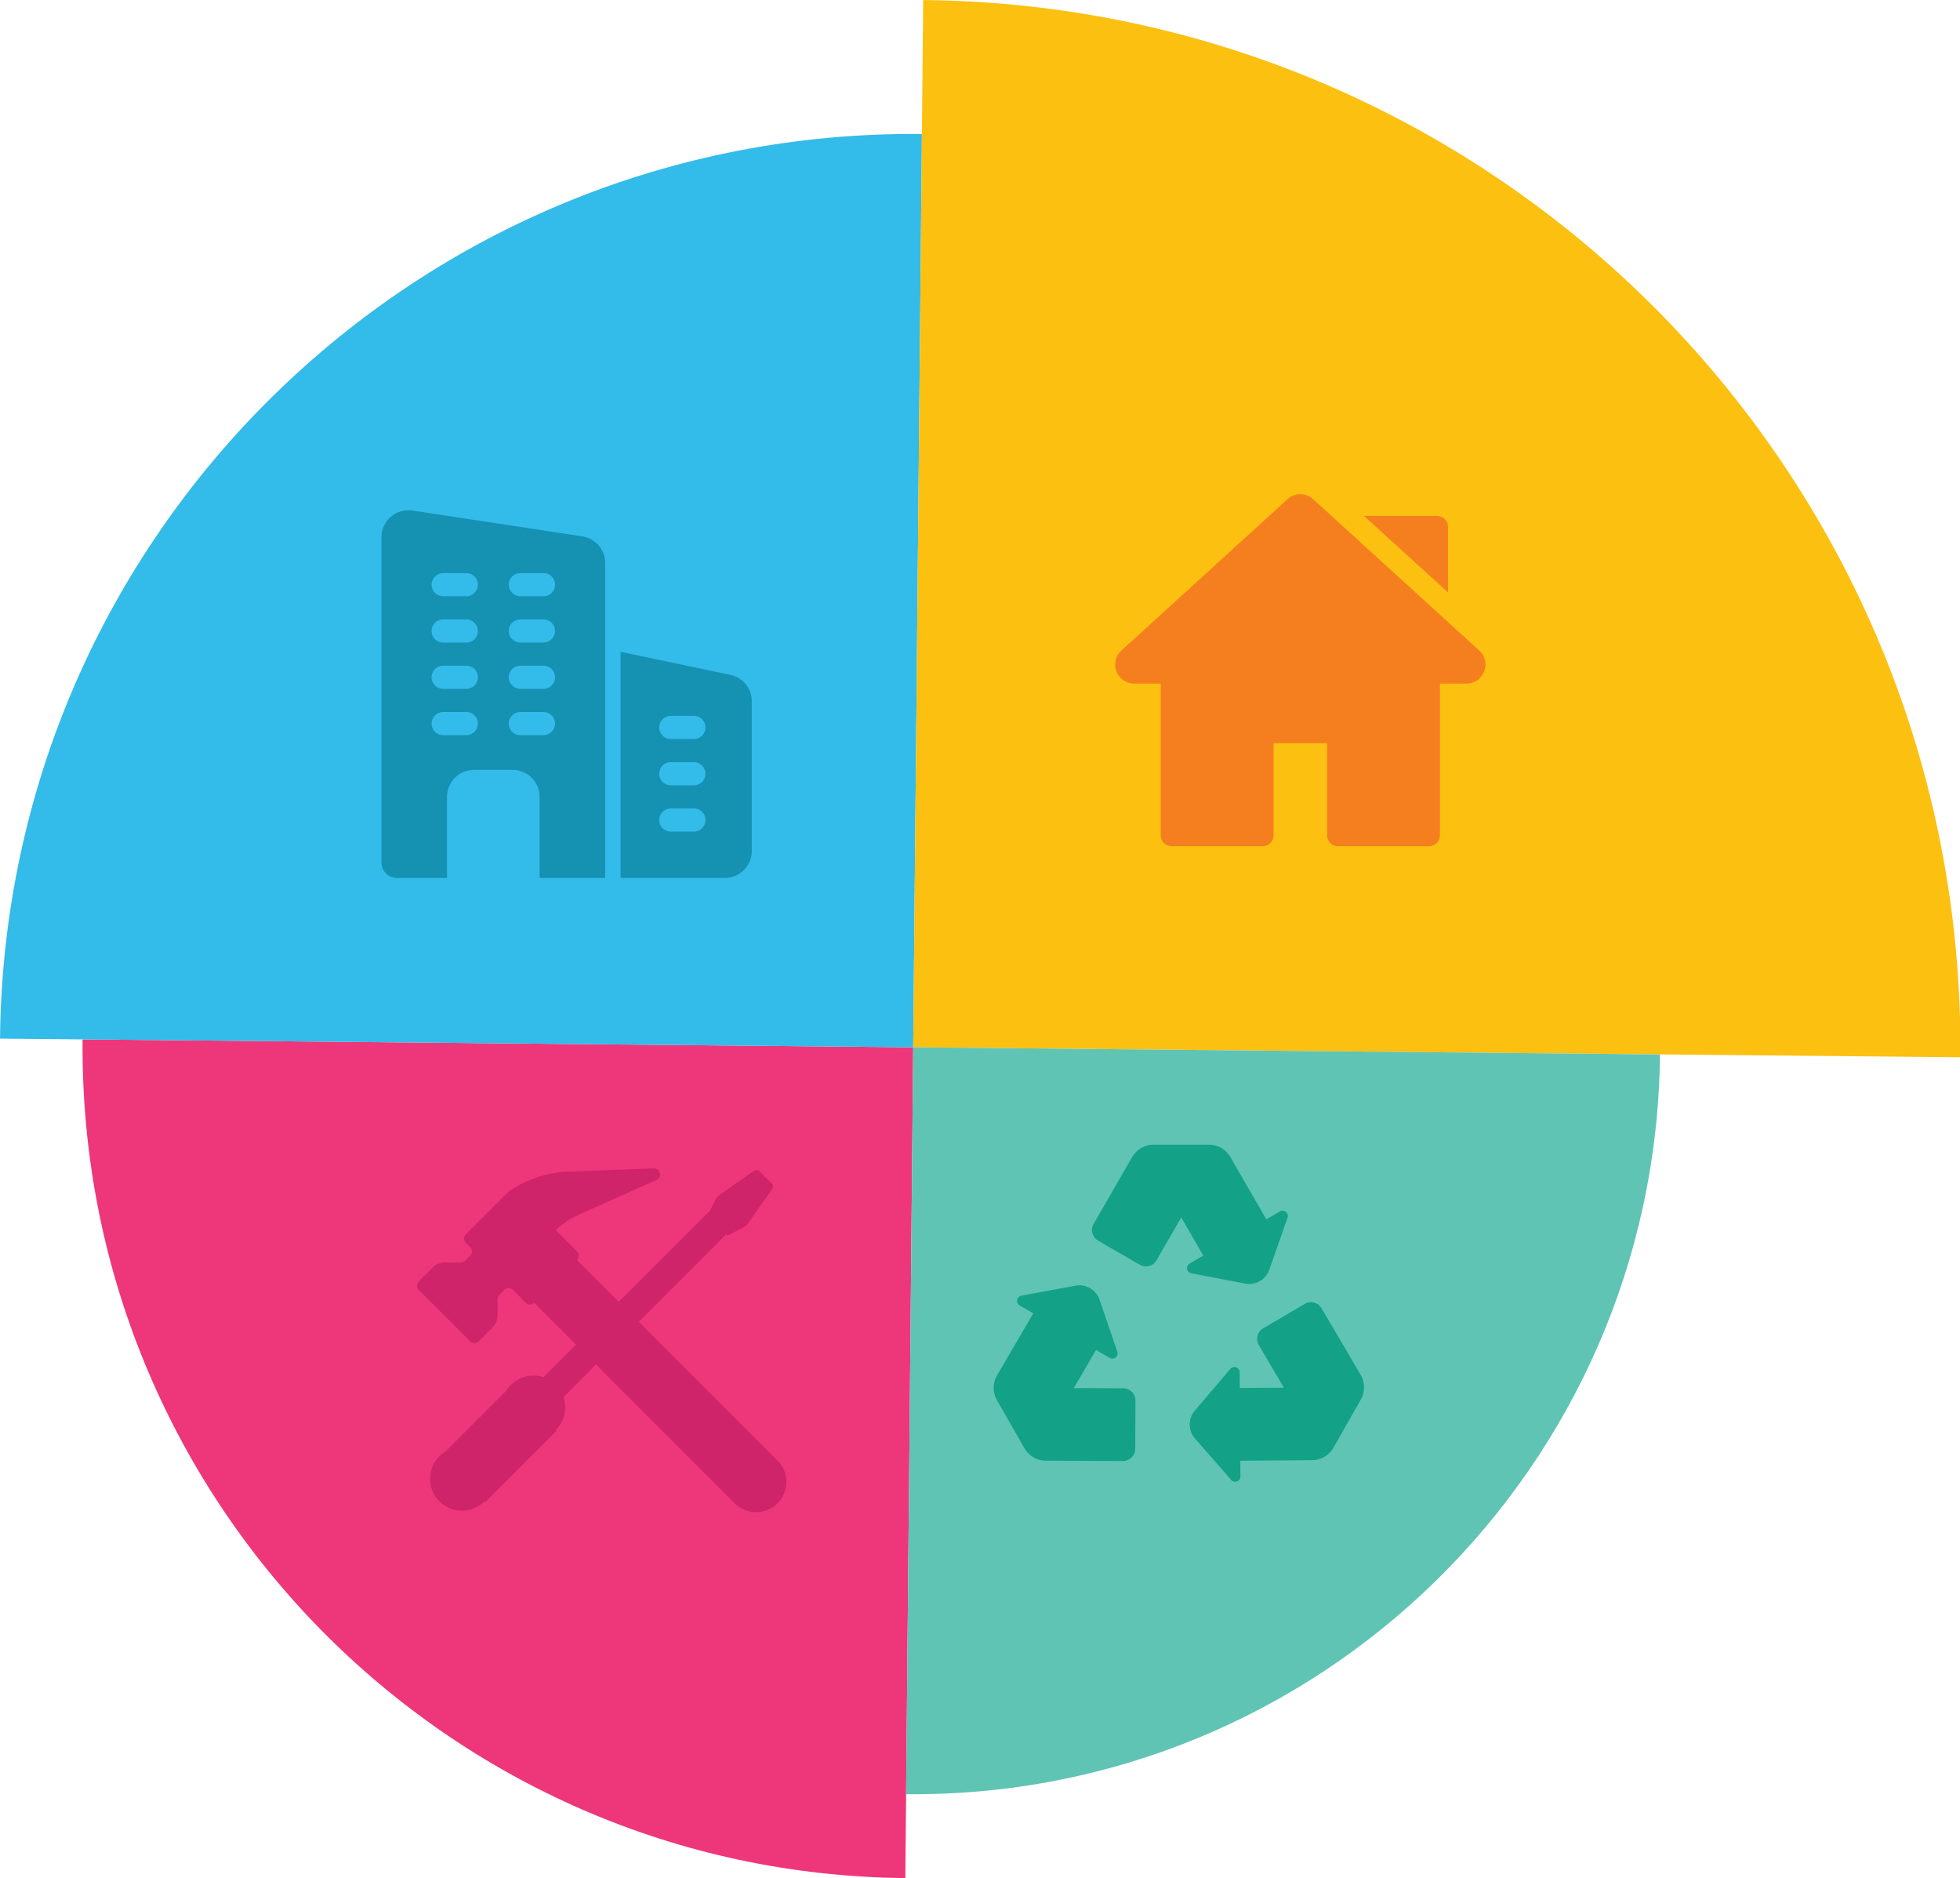 <svg viewBox="0 0 2000 1916" xmlns="http://www.w3.org/2000/svg" fill-rule="evenodd" clip-rule="evenodd" stroke-linejoin="round" stroke-miterlimit="2"><g transform="translate(-384.761 -302.418) scale(4.123)"><g id="poc-logo"><g id="pie"><path d="M33.268 110.303c-.199 20.824 8.063 39.758 21.58 53.535 13.517 13.777 32.29 22.398 53.115 22.596l.718-75.413-75.413-.718z" fill="#ee367a" fill-rule="nonzero" transform="translate(23.071 29.86) scale(2.726)"/><path d="M50.616 51.84C35.47 66.7 25.994 87.338 25.775 110.232l82.906.789.79-82.905c-22.894-.218-43.709 8.864-58.855 23.724z" fill="#33bbe9" fill-rule="nonzero" transform="translate(23.071 29.86) scale(2.726)"/><path d="M176.543 44.441c-17.04-17.367-40.705-28.235-66.957-28.484l-.905 95.064 95.065.905c.25-26.251-10.164-50.118-27.203-67.485z" fill="#fbc010" fill-rule="nonzero" transform="translate(23.071 29.86) scale(2.726)"/><path d="M108.681 111.021l-.645 67.798c18.721.179 35.743-7.249 48.129-19.401 12.386-12.152 20.136-29.029 20.314-47.751l-67.798-.646z" fill="#5fc4b4" fill-rule="nonzero" transform="translate(23.071 29.86) scale(2.726)"/><path d="M486.404 166.392l-17.944-17.944a23.823 23.823 0 00-16.968-7.032h-20.688a8 8 0 01-5.656-2.336l-6.624-6.632a8 8 0 01-.006-11.314l5.662-5.662a8 8 0 000-11.312l-56.392-56.352a7.983 7.983 0 00-1.216-.992 152.898 152.898 0 00-79.32-25.704l-111.68-4.136a8 8 0 00-3.552 15.304l105.6 47.136a120.488 120.488 0 0127.736 19.2l-28.216 28.216a8 8 0 000 11.312L11.228 403.992c-15.347 15.89-14.907 41.213.983 56.56 15.501 14.971 40.076 14.971 55.577 0l265.88-265.872a8 8 0 0011.312 0l16.976-16.968a8.185 8.185 0 0111.312 0l6.624 6.624a7.94 7.94 0 012.344 5.656v20.688a23.809 23.809 0 007.032 16.968l17.936 17.944a8 8 0 0011.314.006l67.886-67.886a8 8 0 000-11.32z" fill="#cf236a" fill-rule="nonzero" transform="matrix(-.187 0 0 .187 287.943 359.304)"/><path d="M472.236 21.757a6.019 6.019 0 00-7.7-.659L415.359 55.8a6.022 6.022 0 00-1.879 2.162l-12.4 24.153 27.436 27.43 24.152-12.4a6.02 6.02 0 002.162-1.878l34.7-49.177a6.02 6.02 0 00-.66-7.7l-16.634-16.633z" fill="#cf236a" fill-rule="nonzero" transform="matrix(.181 0 0 .181 195.81 359.247)"/><circle cx="540.373" cy="765" r="46.291" fill="#cf236a" transform="rotate(45.001 -223.53 424.403) scale(.17)"/><circle cx="540.373" cy="765" r="46.291" fill="#cf236a" transform="rotate(45.001 -193.329 436.913) scale(.17)"/><path fill="#cf236a" d="M518.404 446.215h41.091v18.499h-41.091z" transform="rotate(45.001 1411.511 1101.98) scale(.17 3.126)"/><path fill="#cf236a" d="M518.404 446.215h41.091v18.499h-41.091z" transform="rotate(45 435.398 534.957) scale(.384 1.352)"/><g id="company"><g transform="matrix(.179 0 0 .179 187.729 198.939)"><clipPath id="_clip1"><path d="M0 0h512v512H0z"/></clipPath><g clip-path="url(#_clip1)" fill="#1591b2" fill-rule="nonzero"><path d="M277.973 39.893L43.52 4.267c-10.88-1.707-21.973 1.28-30.293 8.32C4.907 19.84 0 30.293 0 41.173v449.494C0 502.4 9.6 512 21.333 512h69.334V400A37.238 37.238 0 01128 362.667h53.333A37.238 37.238 0 01218.667 400v112h90.666V76.8c0-18.347-13.226-33.92-31.36-36.907zm-160.64 274.774h-32c-8.832 0-16-7.168-16-16s7.168-16 16-16h32c8.832 0 16 7.168 16 16s-7.168 16-16 16zm0-64h-32c-8.832 0-16-7.168-16-16s7.168-16 16-16h32c8.832 0 16 7.168 16 16s-7.168 16-16 16zm0-64h-32c-8.832 0-16-7.168-16-16s7.168-16 16-16h32c8.832 0 16 7.168 16 16s-7.168 16-16 16zm0-64h-32c-8.832 0-16-7.168-16-16s7.168-16 16-16h32c8.832 0 16 7.168 16 16s-7.168 16-16 16zm106.667 192h-32c-8.832 0-16-7.168-16-16s7.168-16 16-16h32c8.832 0 16 7.168 16 16s-7.168 16-16 16zm0-64h-32c-8.832 0-16-7.168-16-16s7.168-16 16-16h32c8.832 0 16 7.168 16 16s-7.168 16-16 16zm0-64h-32c-8.832 0-16-7.168-16-16s7.168-16 16-16h32c8.832 0 16 7.168 16 16s-7.168 16-16 16zm0-64h-32c-8.832 0-16-7.168-16-16s7.168-16 16-16h32c8.832 0 16 7.168 16 16s-7.168 16-16 16zM482.56 231.296l-151.893-31.808V512h144C495.253 512 512 495.253 512 474.667V267.776c0-17.621-12.011-32.619-29.44-36.48zM432 448h-32c-8.832 0-16-7.168-16-16s7.168-16 16-16h32c8.832 0 16 7.168 16 16s-7.168 16-16 16zm0-64h-32c-8.832 0-16-7.168-16-16s7.168-16 16-16h32c8.832 0 16 7.168 16 16s-7.168 16-16 16zm0-64h-32c-8.832 0-16-7.168-16-16s7.168-16 16-16h32c8.832 0 16 7.168 16 16s-7.168 16-16 16z"/></g></g></g><g id="home-run"><g transform="translate(369.317 193.363) scale(.179)"><clipPath id="_clip2"><path d="M0 0h512.001v512.001H0z"/></clipPath><g clip-path="url(#_clip2)"><path d="M503.402 228.885L273.684 19.567c-10.083-9.189-25.288-9.188-35.367-.001L8.598 228.886c-8.077 7.36-10.745 18.7-6.799 28.889 3.947 10.189 13.557 16.772 24.484 16.772h36.69v209.721c0 8.315 6.742 15.057 15.057 15.057h125.914c8.315 0 15.057-6.741 15.057-15.057V356.932h74.002v127.337c0 8.315 6.742 15.057 15.057 15.057h125.908c8.315 0 15.057-6.741 15.057-15.057V274.547h36.697c10.926 0 20.537-6.584 24.484-16.772 3.941-10.19 1.273-21.529-6.804-28.89zM445.092 42.73H343.973l116.176 105.636v-90.58c0-8.315-6.741-15.056-15.057-15.056z" fill="#f57f1f" fill-rule="nonzero"/></g></g></g><g id="recycling-symbol"><g transform="matrix(.179 0 0 .179 339.253 352.484)"><clipPath id="_clip3"><path d="M0 0h512v512H0z"/></clipPath><g clip-path="url(#_clip3)" fill="#13a187" fill-rule="nonzero"><path d="M347.74 215.041c14.33 2.744 28.508-5.42 33.329-19.191l25.156-71.859c2.23-6.37-4.662-12.081-10.507-8.706l-18.836 10.874-49.656-86.009a34.265 34.265 0 00-29.673-17.132H221.13a34.263 34.263 0 00-29.673 17.132l-53.294 92.309c-4.691 8.125-1.907 18.515 6.218 23.207l57.612 33.262c8.127 4.692 18.519 1.906 23.209-6.222l34.126-59.148 30.515 52.855-18.895 10.909c-5.838 3.371-4.351 12.181 2.27 13.449l74.522 14.27zM507.539 375.281a34.262 34.262 0 00-.262-34.266l-53.978-91.854c-4.751-8.09-15.161-10.797-23.252-6.046l-57.365 33.688c-8.092 4.752-10.798 15.165-6.043 23.256l34.598 58.873-61.03.452-.162-21.818c-.05-6.741-8.447-9.796-12.817-4.664l-49.193 57.771c-9.459 11.109-9.357 27.469.24 38.459l50.079 57.345c4.44 5.084 12.808 1.909 12.758-4.841l-.161-21.748 99.309-.736a34.264 34.264 0 0029.549-17.357l37.73-66.514zM179.057 359.766l-68.286-.277 30.746-52.721 18.847 10.991c5.823 3.396 12.735-2.268 10.55-8.645l-24.592-71.781c-4.729-13.803-18.853-22.061-33.201-19.413l-74.869 13.818c-6.637 1.225-8.176 10.042-2.345 13.442l18.787 10.956-50.029 85.788a34.265 34.265 0 00-.146 34.269l37.96 66.385a34.264 34.264 0 0029.605 17.255l106.54.433c9.383.041 17.021-7.532 17.062-16.914l.289-66.525c.042-9.384-7.534-17.023-16.918-17.061z"/></g></g></g></g></g></g></svg>